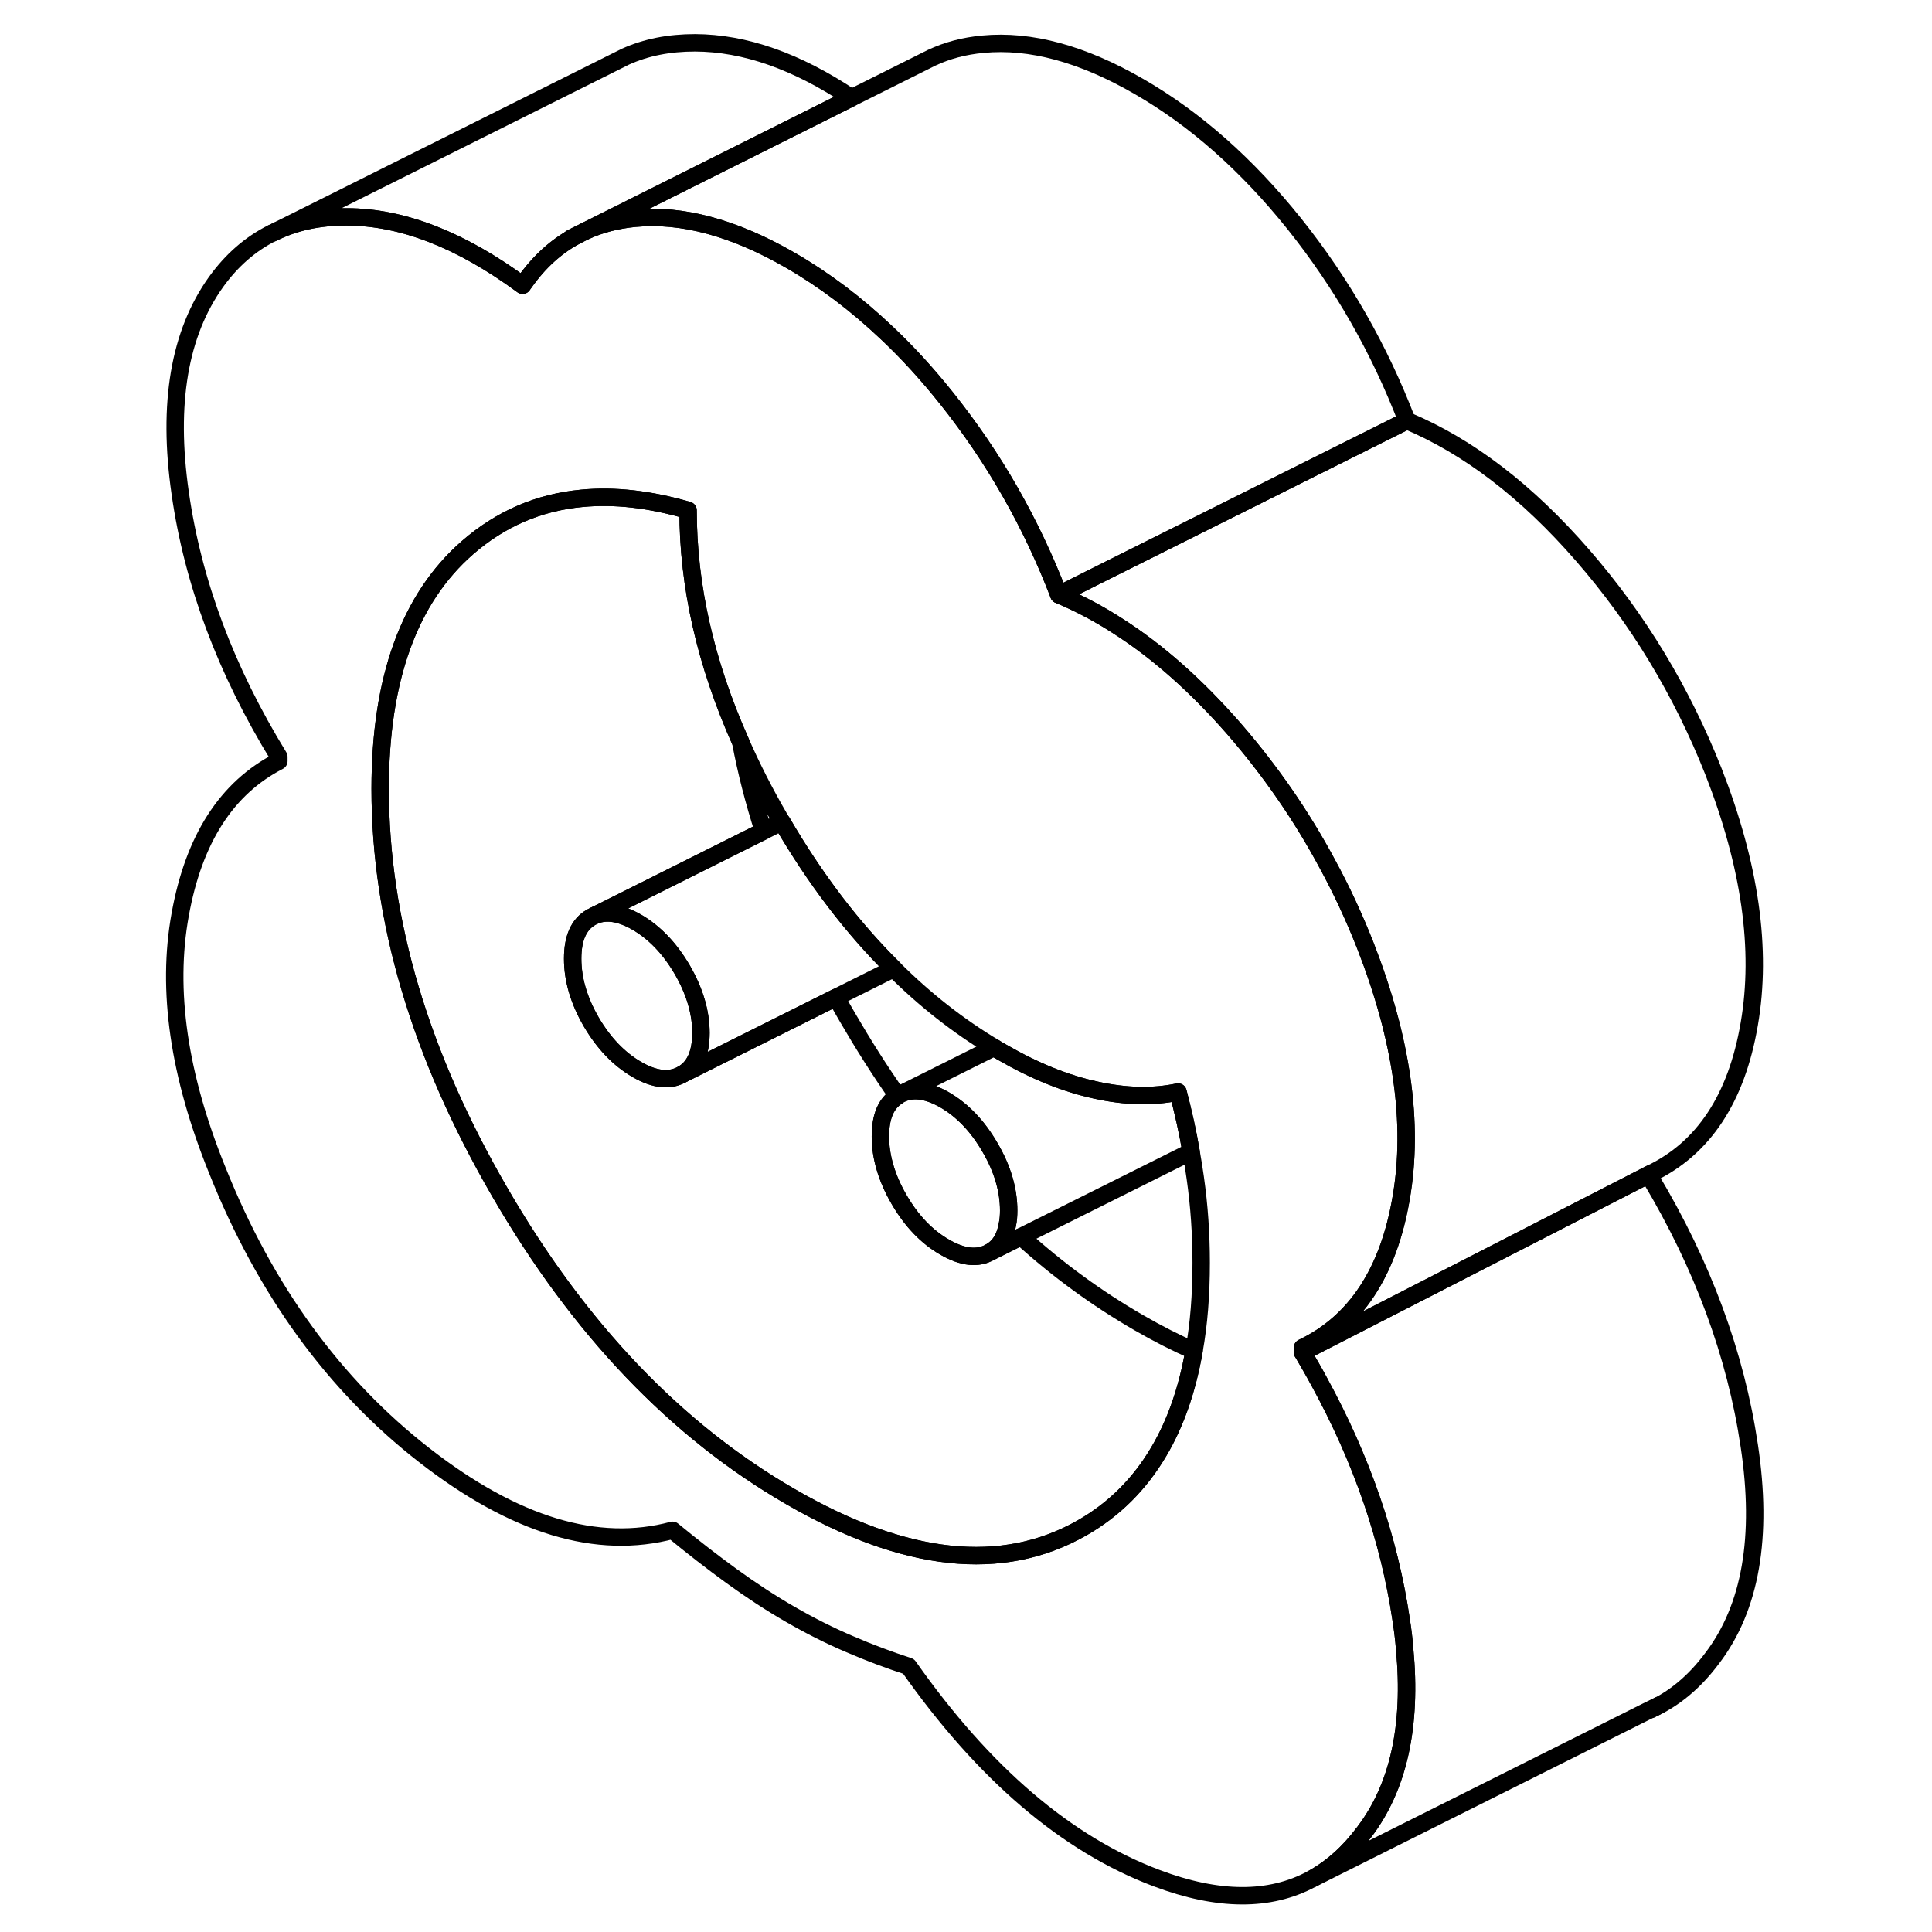 <svg width="48" height="48" viewBox="0 0 96 111" fill="none" xmlns="http://www.w3.org/2000/svg" stroke-width="1px"
     stroke-linecap="round" stroke-linejoin="round">
    <path d="M41.422 5.62L26.142 13.27L25.642 13.52C24.472 14.13 23.462 15.05 22.622 16.25C22.592 16.29 22.552 16.34 22.522 16.39C18.982 13.78 15.622 12.47 12.432 12.46C10.832 12.45 9.402 12.76 8.152 13.39L27.922 3.51L28.422 3.26C29.612 2.72 30.942 2.46 32.432 2.46C35.292 2.47 38.282 3.52 41.422 5.62Z" stroke="currentColor" stroke-linejoin="round"/>
    <path d="M93.002 58.83C92.272 63.11 90.372 65.98 87.332 67.43L80.162 71.11L67.332 77.69V77.43C70.372 75.98 72.272 73.11 73.002 68.83C73.742 64.55 73.052 59.71 70.942 54.32C70.302 52.7 69.582 51.14 68.762 49.64C67.272 46.86 65.492 44.29 63.422 41.9C61.252 39.41 59.012 37.42 56.682 35.94C55.582 35.23 54.472 34.65 53.332 34.17L55.302 33.18L73.332 24.17C76.862 25.65 80.232 28.23 83.422 31.9C86.622 35.58 89.122 39.72 90.942 44.32C93.052 49.71 93.742 54.55 93.002 58.83Z" stroke="currentColor" stroke-linejoin="round"/>
    <path d="M73.202 94.74C73.162 94.2 73.092 93.64 73.002 93.06C72.312 88.4 70.732 83.84 68.292 79.38C67.992 78.82 67.662 78.25 67.332 77.69V77.43C70.372 75.98 72.272 73.11 73.002 68.83C73.742 64.55 73.052 59.71 70.942 54.32C70.302 52.7 69.582 51.14 68.762 49.64C67.272 46.86 65.492 44.29 63.422 41.9C61.252 39.41 59.012 37.42 56.682 35.94C55.582 35.23 54.472 34.65 53.332 34.17C51.752 30.05 49.602 26.29 46.882 22.88C45.782 21.5 44.642 20.25 43.452 19.13C41.702 17.47 39.862 16.08 37.922 14.96C34.682 13.09 31.702 12.28 28.972 12.54C27.942 12.64 27.002 12.88 26.142 13.27L25.642 13.52C24.472 14.13 23.462 15.05 22.622 16.25C22.592 16.29 22.552 16.34 22.522 16.39C18.982 13.78 15.622 12.47 12.432 12.46C10.832 12.45 9.402 12.76 8.152 13.39H8.132C6.882 14.02 5.812 14.95 4.912 16.2C2.802 19.15 2.112 23.19 2.852 28.32C3.582 33.46 5.472 38.51 8.522 43.48V43.73C5.522 45.27 3.632 48.21 2.852 52.55C2.062 56.89 2.772 61.78 4.982 67.23C7.732 74.12 11.702 79.58 16.882 83.61C22.072 87.65 26.822 89.08 31.142 87.92C32.272 88.85 33.402 89.73 34.532 90.55C35.662 91.37 36.792 92.11 37.922 92.76C39.052 93.41 40.182 93.98 41.312 94.46C42.442 94.95 43.572 95.37 44.702 95.74C49.032 101.9 53.782 105.96 58.962 107.91C62.492 109.24 65.452 109.25 67.852 107.96L67.892 107.94C69.002 107.33 70.002 106.44 70.872 105.27C72.842 102.69 73.622 99.18 73.202 94.74ZM61.102 77.61C60.712 79.84 60.042 81.77 59.082 83.39C57.982 85.26 56.512 86.73 54.652 87.79C50.082 90.39 44.512 89.8 37.922 85.99C31.342 82.19 25.762 76.35 21.202 68.47C16.632 60.59 14.342 52.87 14.342 45.32C14.342 39.01 16.012 34.39 19.352 31.47C21.252 29.81 23.452 28.86 25.932 28.63C27.802 28.45 29.832 28.68 32.032 29.32C32.032 33.66 33.032 38.09 35.052 42.62C35.692 44.08 36.442 45.55 37.302 47.03C37.342 47.09 37.372 47.16 37.422 47.22C39.332 50.5 41.472 53.31 43.842 55.65C45.632 57.44 47.562 58.95 49.612 60.18C49.762 60.28 49.922 60.37 50.082 60.46C51.952 61.54 53.742 62.26 55.462 62.63C57.182 63.01 58.752 63.04 60.182 62.74C60.482 63.89 60.742 65.03 60.932 66.17C61.022 66.67 61.102 67.17 61.172 67.67C61.402 69.29 61.512 70.91 61.512 72.55C61.512 74.38 61.382 76.07 61.102 77.61Z" stroke="currentColor" stroke-linejoin="round"/>
    <path d="M50.452 69.55C50.452 69.83 50.432 70.1 50.382 70.33C50.262 71.09 49.932 71.63 49.382 71.94C48.672 72.34 47.802 72.25 46.772 71.65C45.742 71.06 44.862 70.14 44.152 68.91C43.442 67.69 43.082 66.48 43.082 65.3C43.082 64.12 43.412 63.38 44.072 62.97C44.092 62.94 44.122 62.93 44.152 62.91L44.372 62.8C45.042 62.53 45.842 62.66 46.772 63.19C47.802 63.79 48.672 64.7 49.382 65.93C50.102 67.16 50.452 68.37 50.452 69.55Z" stroke="currentColor" stroke-linejoin="round"/>
    <path d="M60.932 66.17L51.162 71.05L49.382 71.94C49.932 71.63 50.262 71.09 50.382 70.33C50.432 70.1 50.452 69.83 50.452 69.55C50.452 68.37 50.102 67.16 49.382 65.93C48.672 64.7 47.802 63.79 46.772 63.19C45.842 62.66 45.042 62.53 44.372 62.8L49.612 60.18C49.762 60.28 49.922 60.37 50.082 60.46C51.952 61.54 53.742 62.26 55.462 62.63C57.182 63.01 58.752 63.04 60.182 62.74C60.482 63.89 60.742 65.03 60.932 66.17Z" stroke="currentColor" stroke-linejoin="round"/>
    <path d="M32.772 59.34C32.772 60.52 32.412 61.32 31.702 61.72C30.982 62.13 30.112 62.04 29.082 61.44C28.052 60.84 27.182 59.93 26.462 58.7C25.752 57.47 25.402 56.27 25.402 55.08C25.402 53.89 25.752 53.11 26.462 52.7L26.682 52.59C27.362 52.32 28.152 52.45 29.082 52.98C30.112 53.58 30.982 54.49 31.702 55.72C32.412 56.95 32.772 58.16 32.772 59.34Z" stroke="currentColor" stroke-linejoin="round"/>
    <path d="M43.842 55.65L40.542 57.3L31.702 61.72C32.412 61.32 32.772 60.52 32.772 59.34C32.772 58.16 32.412 56.95 31.702 55.72C30.982 54.49 30.112 53.58 29.082 52.98C28.152 52.45 27.362 52.32 26.682 52.59L36.362 47.75L37.422 47.22C39.332 50.5 41.472 53.31 43.842 55.65Z" stroke="currentColor" stroke-linejoin="round"/>
    <path d="M61.102 77.61C60.712 79.84 60.042 81.77 59.082 83.39C57.982 85.26 56.512 86.73 54.652 87.79C50.082 90.39 44.512 89.8 37.922 85.99C31.342 82.19 25.762 76.35 21.202 68.47C16.632 60.59 14.342 52.87 14.342 45.32C14.342 39.01 16.012 34.39 19.352 31.47C21.252 29.81 23.452 28.86 25.932 28.63C27.802 28.45 29.832 28.68 32.032 29.32C32.032 33.66 33.032 38.09 35.052 42.62C35.372 44.32 35.812 46.03 36.362 47.75L26.682 52.59L26.462 52.7C25.752 53.11 25.402 53.9 25.402 55.08C25.402 56.26 25.752 57.47 26.462 58.7C27.182 59.93 28.052 60.84 29.082 61.44C30.112 62.04 30.982 62.13 31.702 61.72L40.542 57.3C40.752 57.69 40.972 58.08 41.202 58.47C42.122 60.05 43.072 61.55 44.072 62.97C43.412 63.38 43.082 64.16 43.082 65.3C43.082 66.44 43.442 67.69 44.152 68.91C44.862 70.14 45.742 71.06 46.772 71.65C47.802 72.25 48.672 72.34 49.382 71.94L51.162 71.05C53.282 72.97 55.532 74.61 57.922 75.99C59.012 76.62 60.072 77.16 61.102 77.61Z" stroke="currentColor" stroke-linejoin="round"/>
    <path d="M73.332 24.17L55.302 33.18L53.332 34.17C51.752 30.05 49.602 26.29 46.882 22.88C45.782 21.5 44.642 20.25 43.452 19.13C41.702 17.47 39.862 16.08 37.922 14.96C34.682 13.09 31.702 12.28 28.972 12.54C27.942 12.64 27.002 12.88 26.142 13.27L41.422 5.62L45.722 3.47L46.022 3.32C46.912 2.9 47.892 2.64 48.972 2.54C51.702 2.28 54.682 3.09 57.922 4.96C61.172 6.83 64.152 9.47 66.882 12.88C69.602 16.29 71.752 20.05 73.332 24.17Z" stroke="currentColor" stroke-linejoin="round"/>
    <path d="M25.642 13.52L25.312 13.68" stroke="currentColor" stroke-linejoin="round"/>
    <path d="M90.872 95.27C89.852 96.64 88.672 97.62 87.332 98.22L87.272 98.24L67.892 107.94C69.002 107.33 70.002 106.44 70.872 105.27C72.842 102.69 73.622 99.18 73.202 94.74C73.162 94.2 73.092 93.64 73.002 93.06C72.312 88.4 70.732 83.84 68.292 79.38C67.992 78.82 67.662 78.25 67.332 77.69L80.162 71.11L87.332 67.43V67.69C90.322 72.69 92.222 77.81 93.002 83.06C93.792 88.3 93.082 92.37 90.872 95.27Z" stroke="currentColor" stroke-linejoin="round"/>
    <path d="M87.802 97.98L87.332 98.22" stroke="currentColor" stroke-linejoin="round"/>
</svg>